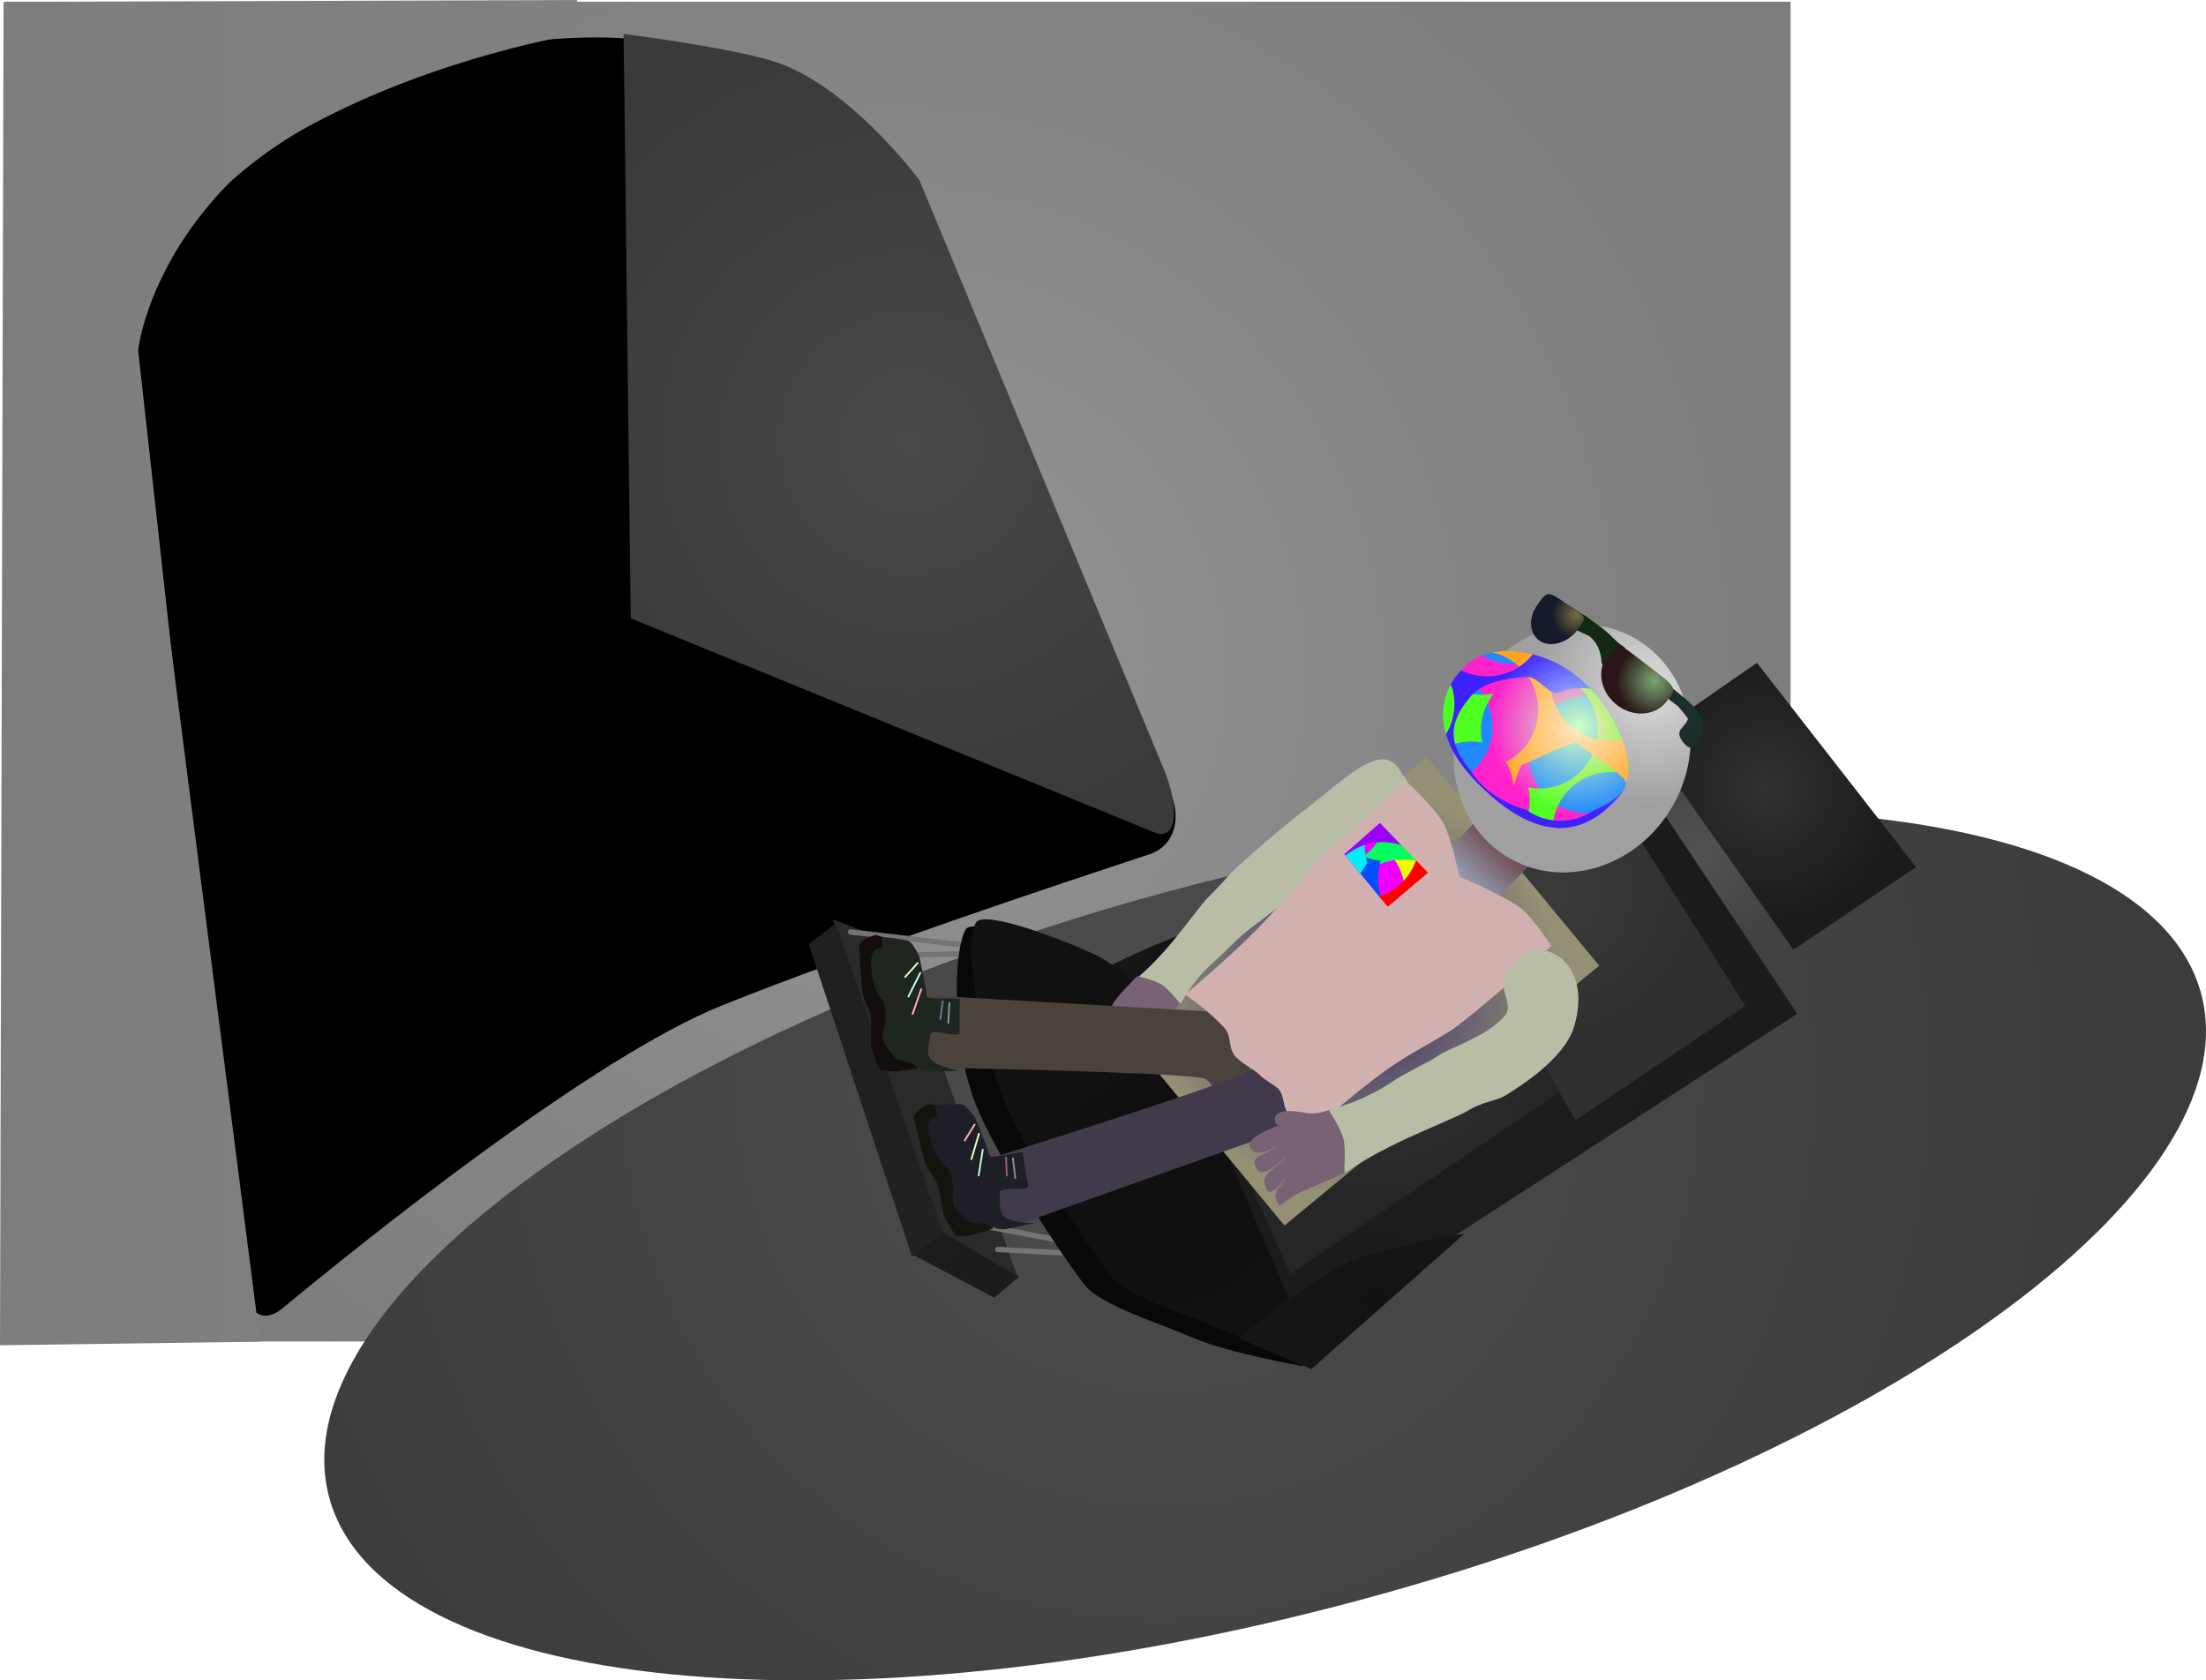 <svg version="1.1" xmlns="http://www.w3.org/2000/svg" xmlns:xlink="http://www.w3.org/1999/xlink" width="619.063" height="471.58" viewBox="0,0,619.063,471.58"><defs><radialGradient cx="240" cy="180" r="250.5" gradientUnits="userSpaceOnUse" id="color-1"><stop offset="0" stop-color="#949494"/><stop offset="1" stop-color="#7d7d7d"/></radialGradient><radialGradient cx="243.512" cy="115.551" r="114.5" gradientUnits="userSpaceOnUse" id="color-2"><stop offset="0" stop-color="#484848"/><stop offset="1" stop-color="#3a3a3a"/></radialGradient><radialGradient cx="313.801" cy="294.913" r="270.531" gradientUnits="userSpaceOnUse" id="color-3"><stop offset="0" stop-color="#4d4d4d"/><stop offset="1" stop-color="#3c3c3c"/></radialGradient><radialGradient cx="228.978" cy="301.729" r="66" gradientUnits="userSpaceOnUse" id="color-4"><stop offset="0" stop-color="#2a2a2a"/><stop offset="1" stop-color="#2a2a2a"/></radialGradient><radialGradient cx="222.204" cy="306.863" r="66" gradientUnits="userSpaceOnUse" id="color-5"><stop offset="0" stop-color="#1d1d1d"/><stop offset="1" stop-color="#1b1b1b"/></radialGradient><radialGradient cx="349.584" cy="466.239" r="249.957" gradientUnits="userSpaceOnUse" id="color-6"><stop offset="0" stop-color="#222222"/><stop offset="1" stop-color="#202020"/></radialGradient><radialGradient cx="308.172" cy="327.182" r="65" gradientUnits="userSpaceOnUse" id="color-7"><stop offset="0" stop-color="#090909"/><stop offset="1" stop-color="#080808"/></radialGradient><radialGradient cx="465.651" cy="230.72" r="26.5" gradientUnits="userSpaceOnUse" id="color-8"><stop offset="0" stop-color="#525252"/><stop offset="1" stop-color="#424242"/></radialGradient><radialGradient cx="389.18" cy="275.01" r="84" gradientUnits="userSpaceOnUse" id="color-9"><stop offset="0" stop-color="#1d1d1d"/><stop offset="1" stop-color="#1b1b1b"/></radialGradient><radialGradient cx="423.823" cy="241.419" r="44.75" gradientUnits="userSpaceOnUse" id="color-10"><stop offset="0" stop-color="#3a3a3a"/><stop offset="1" stop-color="#2f2f2f"/></radialGradient><radialGradient cx="376.452" cy="281.175" r="48.5" gradientUnits="userSpaceOnUse" id="color-11"><stop offset="0" stop-color="#343434"/><stop offset="1" stop-color="#262626"/></radialGradient><radialGradient cx="333.552" cy="257.025" r="26.25" gradientUnits="userSpaceOnUse" id="color-12"><stop offset="0" stop-color="#121212"/><stop offset="1" stop-color="#161616"/></radialGradient><radialGradient cx="315.51" cy="324.649" r="65" gradientUnits="userSpaceOnUse" id="color-13"><stop offset="0" stop-color="#101010"/><stop offset="1" stop-color="#111111"/></radialGradient><radialGradient cx="483.59" cy="212.604" r="36.25" gradientUnits="userSpaceOnUse" id="color-14"><stop offset="0" stop-color="#313131"/><stop offset="1" stop-color="#1b1b1b"/></radialGradient><radialGradient cx="374.115" cy="355.702" r="26.25" gradientUnits="userSpaceOnUse" id="color-15"><stop offset="0" stop-color="#121212"/><stop offset="1" stop-color="#161616"/></radialGradient><linearGradient x1="-11.988" y1="179.285" x2="150.93" y2="179.285" gradientUnits="userSpaceOnUse" id="color-16"><stop offset="0" stop-color="#7d7d7d"/><stop offset="1" stop-color="#818181"/></linearGradient><radialGradient cx="368.438" cy="269.71" r="57.271" gradientUnits="userSpaceOnUse" id="color-17"><stop offset="0" stop-color="#33266a"/><stop offset="1" stop-color="#949074"/></radialGradient><linearGradient x1="410.624" y1="227.138" x2="398.597" y2="239.69" gradientUnits="userSpaceOnUse" id="color-18"><stop offset="0" stop-color="#694444"/><stop offset="1" stop-color="#98a1b9"/></linearGradient><radialGradient cx="451.348" cy="184.163" r="33.285" gradientUnits="userSpaceOnUse" id="color-19"><stop offset="0" stop-color="#dcdcdc"/><stop offset="1" stop-color="#a0a0a0"/></radialGradient><radialGradient cx="462.721" cy="191.439" r="25.553" gradientUnits="userSpaceOnUse" id="color-20"><stop offset="0" stop-color="#1c2f30"/><stop offset="1" stop-color="#142913"/></radialGradient><radialGradient cx="430.261" cy="164.072" r="6.726" gradientUnits="userSpaceOnUse" id="color-21"><stop offset="0" stop-color="#786c41"/><stop offset="1" stop-color="#141a29"/></radialGradient><radialGradient cx="452.289" cy="182.664" r="10.589" gradientUnits="userSpaceOnUse" id="color-22"><stop offset="0" stop-color="#7ba676"/><stop offset="1" stop-color="#291616"/></radialGradient><radialGradient cx="430.981" cy="195.474" r="25.002" gradientUnits="userSpaceOnUse" id="color-23"><stop offset="0" stop-color="#d1ffc4"/><stop offset="1" stop-color="#2188ff"/></radialGradient><radialGradient cx="430.981" cy="195.474" r="25.002" gradientUnits="userSpaceOnUse" id="color-24"><stop offset="0" stop-color="#ceffc4"/><stop offset="1" stop-color="#ff21cc"/></radialGradient><radialGradient cx="430.981" cy="195.474" r="25.002" gradientUnits="userSpaceOnUse" id="color-25"><stop offset="0" stop-color="#ffe9c4"/><stop offset="1" stop-color="#4fff21"/></radialGradient><radialGradient cx="430.981" cy="195.474" r="25.002" gradientUnits="userSpaceOnUse" id="color-26"><stop offset="0" stop-color="#ffe9c4"/><stop offset="1" stop-color="#4fff21"/></radialGradient><radialGradient cx="430.981" cy="195.474" r="25.002" gradientUnits="userSpaceOnUse" id="color-27"><stop offset="0" stop-color="#ffe9c4"/><stop offset="1" stop-color="#ffa321"/></radialGradient><radialGradient cx="430.981" cy="195.474" r="25.002" gradientUnits="userSpaceOnUse" id="color-28"><stop offset="0" stop-color="#c4f0ff"/><stop offset="1" stop-color="#3d21ff"/></radialGradient></defs><g transform="translate(11.988,8.482)"><g data-paper-data="{&quot;isPaintingLayer&quot;:true}" fill-rule="nonzero" stroke-linejoin="miter" stroke-miterlimit="10" stroke-dasharray="" stroke-dashoffset="0" style="mix-blend-mode: normal"><path d="M-10.5,368v-376h501v376z" fill="url(#color-1)" stroke="none" stroke-width="0" stroke-linecap="butt"/><path d="M55.637,350.092c-3.894,-35.123 -28.86,-260.284 -28.86,-260.284c0,0 6.135,-58.737 90.38,-83.324c88.943,-19.999 123.112,33.738 123.112,33.738c0,0 65.075,148.361 76.164,173.643c3.099,7.064 1.472,14.998 -6.005,17.453c-24.825,8.152 -82.744,27.484 -119.814,42.369c-36.1,14.495 -99.117,64.983 -123.292,84.95c-6.184,5.108 -10.697,0.368 -11.685,-8.545z" fill="#000000" stroke="none" stroke-width="NaN" stroke-linecap="butt"/><path d="M165.012,165.051l-2,-164c0,0 26.594,3.294 40.842,7.295c21.804,6.123 42.158,33.705 42.158,33.705c0,0 56.323,135.754 68.658,165.482c4.55,10.966 3.547,20.148 -2.691,17.598c-21.798,-8.911 -146.967,-60.081 -146.967,-60.081z" fill="url(#color-2)" stroke="none" stroke-width="0" stroke-linecap="butt"/><path d="M605.693,270.33c14.79,54.929 -90.81,131.12 -235.865,170.178c-145.055,39.058 -274.635,26.192 -289.426,-28.737c-14.79,-54.929 90.81,-131.12 235.865,-170.178c145.055,-39.058 274.635,-26.192 289.426,28.737z" fill="url(#color-3)" stroke="none" stroke-width="NaN" stroke-linecap="butt"/><g data-paper-data="{&quot;index&quot;:null}"><path d="M221.721,249.514l18.636,7.208l33.462,93.837l-22.259,-11.991z" fill="url(#color-4)" stroke="none" stroke-width="0" stroke-linecap="butt"/><path d="M252.453,337.264l21.462,12.595l-6.871,5.834l-22.96,-12.087z" fill="url(#color-5)" stroke="none" stroke-width="0" stroke-linecap="butt"/><path d="M243.988,344.306l-29.012,-87.798l7.587,-5.883l30.01,86.549z" data-paper-data="{&quot;index&quot;:null}" fill="url(#color-6)" stroke="none" stroke-width="0" stroke-linecap="butt"/><path d="M226.682,253.067l49.674,5.719l-37.993,0.88" fill="none" stroke="#747474" stroke-width="1.5" stroke-linecap="round"/><path d="M255.925,334.049l55.245,10.406l-43.14,-2.284" fill="none" stroke="#747474" stroke-width="1.5" stroke-linecap="round"/><path d="M261.552,300.703c-6.533,-17.094 -5.977,-42.563 -2.561,-48.303c2.176,-3.656 19.206,5.023 28.791,9.471c7.942,3.686 20.287,15.942 20.287,15.942l45.548,97.127c0,0 -20.995,-3.761 -30.444,-7.84c-9.808,-4.234 -25.98,-9.117 -30.686,-14.88c-4.673,-5.722 -24.858,-35.617 -30.935,-51.518z" fill="url(#color-7)" stroke="none" stroke-width="0" stroke-linecap="butt"/><path d="M447.246,210.564l11.475,-7.129l27.957,45.071l-12.44,8.382z" fill="url(#color-8)" stroke="none" stroke-width="0" stroke-linecap="butt"/><path d="M314.438,275.933l123.018,-82.286l54.905,82.381l-141.83,91.947z" fill="url(#color-9)" stroke="none" stroke-width="0" stroke-linecap="butt"/><path d="M386.041,228.893l43.809,-30.724l47.938,75.62l-47.685,32.13z" fill="url(#color-10)" stroke="none" stroke-width="0" stroke-linecap="butt"/><path d="M321.129,282.88l69.103,-47.767l35.257,63.063l-75.467,50.85z" fill="url(#color-11)" stroke="none" stroke-width="0" stroke-linecap="butt"/><path d="M299.119,262.741c0,0 17.843,-8.949 28.219,-11.424c8.731,-2.083 31.616,-3.571 31.616,-3.571l-43.124,29.057z" fill="url(#color-12)" stroke="none" stroke-width="0" stroke-linecap="butt"/><path d="M268.889,298.17c-6.533,-17.094 -10.412,-41.987 -6.996,-47.727c2.176,-3.656 23.641,4.446 33.226,8.895c7.942,3.686 20.287,15.942 20.287,15.942l42.23,99.362c0,0 -17.677,-5.996 -27.127,-10.075c-9.808,-4.234 -25.98,-9.117 -30.686,-14.88c-4.673,-5.722 -24.858,-35.617 -30.935,-51.518z" fill="url(#color-13)" stroke="none" stroke-width="0" stroke-linecap="butt"/><path d="M449.825,199.18l31.234,-21.649l44.659,57.331l-34.416,23.19z" fill="url(#color-14)" stroke="none" stroke-width="0" stroke-linecap="butt"/><path d="M335.688,367.124c0,0 20.547,-17.425 32.578,-22.087c10.098,-3.914 30.792,-7.346 30.792,-7.346l-43.08,38.071z" fill="url(#color-15)" stroke="none" stroke-width="0" stroke-linecap="butt"/></g><path d="M-11.988,369.051l1,-377l160.918,-0.533l0.082,9.533c0,0 -39.47,6.291 -75.558,25.977c-26.803,14.62 -51.535,44.216 -49.362,61.142c8.79,68.486 35.921,279.882 35.921,279.882z" fill="url(#color-16)" stroke="none" stroke-width="0" stroke-linecap="butt"/><g><path d="M300.096,276.903l88.311,-72.947l48.373,58.561l-88.311,72.947z" fill="url(#color-17)" stroke="#ed6b00" stroke-width="0" stroke-linecap="butt"/><g data-paper-data="{&quot;index&quot;:null}" stroke="#000000" stroke-width="0" stroke-linecap="butt"><path d="M307.576,265.583c0,0 4.129,-3.333 9.62,-9.968c3.298,-3.985 8.339,-10.79 9.746,-12.159c3.138,-3.053 6.455,-7.02 8.57,-8.901c1.073,-0.954 9.802,-8.946 19.377,-16.322c11.416,-8.795 21.698,-19.786 26.661,-9.381c10.052,10.583 -21.546,27.781 -21.546,27.781c0,0 -7.958,4.735 -12.845,9.081c-2.272,2.021 -6.422,4.741 -10.221,7.935c-1.605,1.35 -6.286,6.068 -7.833,7.398c-6.434,5.533 -9.717,12.086 -9.717,12.086z" fill="#b8bda6"/><path d="M300.19,274.115c-1.097,-0.723 7.002,-8.664 7.002,-8.664c0,0 4.86,1.138 6.804,2.375c1.997,1.27 5.025,5.149 5.025,5.149c0,0 -1.688,2.285 -1.864,4.553c-0.302,3.881 -0.274,8.295 -3.199,9.637c-1.587,0.728 0.766,-5.682 -0.143,-5.541c-0.162,0.025 -6.834,8.372 -7.913,8.118c-1.762,-0.415 4.539,-9.364 3.163,-8.356c-2.825,2.069 -6.496,8.76 -7.795,8.224c-2.187,-0.904 6.95,-11.03 5.778,-10.616c-2.189,0.774 -6.665,7.762 -7.821,7.344c-3.367,-1.217 5.264,-8.846 3.87,-8.605c-2.634,0.455 -5.334,5.756 -6.366,4.98c-2.099,-1.576 3.976,-8.256 3.458,-8.598z" data-paper-data="{&quot;index&quot;:null}" fill="#786274"/></g><g><path d="M247.632,270.825l85.923,4.918c0,0 6.453,16.817 6.872,24.587c0.496,9.194 -10.67,2.116 -10.67,2.116c0,0 -0.646,-7.822 -4.326,-8.401c-11.253,-1.771 -76.706,-2.943 -76.706,-2.943z" data-paper-data="{&quot;index&quot;:null}" fill="#4a433c" stroke="#000000" stroke-width="0" stroke-linecap="butt"/><path d="M229.097,257.191c-0.113,-2.095 4.75,-3.337 4.75,-3.337c0,0 3.796,1.349 5.158,1.94c1.112,0.483 2.871,4.097 2.871,4.097c0,0 1.731,7.202 2.218,10.656c0.824,5.838 1.332,20.889 1.332,20.889c0,0 -4.489,0.716 -6.405,0.763c-1.422,0.035 -4.057,-0.507 -4.057,-0.507c0,0 -1.187,-1.993 -2.295,-5.91c-0.601,-2.125 0.172,-6.648 -0.444,-9.601c-0.49,-2.345 -2.019,-3.913 -2.315,-7.08c-0.485,-5.209 -0.731,-10.408 -0.812,-11.91z" data-paper-data="{&quot;index&quot;:null}" fill="#140d0d" stroke="#000000" stroke-width="0" stroke-linecap="butt"/><path d="M235.658,257.525c-0.113,-2.095 -0.166,-3.072 -0.166,-3.072c0,0 6.221,0.602 7.582,1.194c1.112,0.483 2.871,4.097 2.871,4.097c0,0 1.78,8.123 2.268,11.578c0.083,0.587 9.17,0.41 9.17,0.41c0,0 -0.169,8.362 -0.085,9.464c0.157,2.049 -8.332,-1.396 -8.217,0.75c0.066,1.226 -1.637,5.297 0.335,7.098c2.203,2.013 7.861,2.944 7.861,2.944l-7.732,0.223c0,0 -2.444,0.304 -4.889,-1.791c-1.673,-1.434 -4.591,-0.745 -6.201,-2.881c-2.342,-3.105 -2.52,-3.514 -2.702,-4.389c-0.524,-2.512 1.372,-3.321 0.63,-9.149c-0.355,-2.788 -2.674,-1.75 -3.745,-9.66c-1.134,-8.376 3.054,-6.186 3.02,-6.815z" data-paper-data="{&quot;index&quot;:null}" fill="#1f261f" stroke="#000000" stroke-width="0" stroke-linecap="butt"/><path d="M246.524,269.143l-2.401,6.908" fill="none" stroke="#ffb5b5" stroke-width="0.5" stroke-linecap="round"/><path d="M246.275,264.534l-3.339,6.651" fill="none" stroke="#bffdff" stroke-width="0.5" stroke-linecap="round"/><path d="M245.512,261.803l-3.488,3.885" fill="none" stroke="#eaffc1" stroke-width="0.5" stroke-linecap="round"/><path d="M254.12,278.593l0.316,-5.563" fill="none" stroke="#8d967b" stroke-width="0.5" stroke-linecap="round"/><path d="M252.56,272.515l-0.657,4.965" fill="none" stroke="#767796" stroke-width="0.5" stroke-linecap="round"/></g><g><path d="M265.421,316.73c0,0 62.49,-19.503 72.793,-24.362c3.369,-1.589 1.793,-9.278 1.793,-9.278c0,0 8.73,-9.928 10.835,-0.965c1.78,7.575 0.308,25.528 0.308,25.528l-81.085,28.845z" fill="#413a4a" stroke="#000000" stroke-width="0" stroke-linecap="butt"/><path d="M248.629,301.352c0,0 3.975,0.66 5.419,1.003c1.179,0.28 3.547,3.528 3.547,3.528c0,0 2.97,6.784 4.058,10.099c1.838,5.602 4.986,20.329 4.986,20.329c0,0 -4.293,1.495 -6.171,1.878c-1.394,0.284 -4.083,0.215 -4.083,0.215c0,0 -1.52,-1.753 -3.299,-5.414c-0.966,-1.987 -1,-6.575 -2.126,-9.373c-0.895,-2.222 -2.676,-3.497 -3.524,-6.562c-1.395,-5.043 -2.551,-10.117 -2.895,-11.582c-0.48,-2.042 4.089,-4.121 4.089,-4.121z" data-paper-data="{&quot;index&quot;:null}" fill="#12140d" stroke="#000000" stroke-width="0" stroke-linecap="butt"/><path d="M250.354,301.654c0,0 6.23,-0.502 7.674,-0.159c1.179,0.28 3.547,3.528 3.547,3.528c0,0 3.182,7.683 4.269,10.998c0.185,0.564 9.099,-1.21 9.099,-1.21c0,0 1.305,8.262 1.582,9.331c0.515,1.99 -8.448,0.092 -7.957,2.184c0.28,1.195 -0.679,5.502 1.578,6.928c2.523,1.594 8.256,1.515 8.256,1.515l-7.572,1.58c0,0 -2.353,0.729 -5.127,-0.903c-1.899,-1.117 -4.65,0.074 -6.611,-1.745c-2.852,-2.645 -3.099,-3.016 -3.433,-3.845c-0.958,-2.38 0.767,-3.511 -0.99,-9.117c-0.84,-2.681 -2.94,-1.252 -5.386,-8.85c-2.59,-8.046 1.918,-6.627 1.774,-7.241c-0.48,-2.043 -0.703,-2.995 -0.703,-2.995z" data-paper-data="{&quot;index&quot;:null}" fill="#1e1e26" stroke="#000000" stroke-width="0" stroke-linecap="butt"/><path d="M262.65,321.395l1.148,-7.223" fill="none" stroke="#c1ffce" stroke-width="0.5" stroke-linecap="round"/><path d="M260.626,316.814l2.117,-7.134" fill="none" stroke="#eaffc1" stroke-width="0.5" stroke-linecap="round"/><path d="M261.511,307.124l-2.75,4.439" fill="none" stroke="#ffb5b5" stroke-width="0.5" stroke-linecap="round"/><path d="M272.271,316.606l0.667,5.532" fill="none" stroke="#7d967f" stroke-width="0.5" stroke-linecap="round"/><path d="M270.561,321.433l-0.227,-5.003" fill="none" stroke="#966262" stroke-width="0.5" stroke-linecap="round"/></g><g stroke-linecap="butt"><path d="M391.584,232.97l12.026,-12.552l14.027,13.44l-12.026,12.552z" fill="url(#color-18)" stroke="#000000" stroke-width="0"/><path d="M400.817,185.674c9.564,-17.127 30.028,-23.913 45.707,-15.157c15.68,8.756 20.638,29.738 11.074,46.864c-9.564,17.127 -30.028,23.913 -45.707,15.157c-15.68,-8.756 -20.637,-29.737 -11.074,-46.864z" fill="url(#color-19)" stroke="none" stroke-width="0"/><path d="M456.705,188.023l-0.014,-0.014l-0.037,0.036l-1.105,-1.131c-0.426,-0.419 -0.515,-1.088 -0.192,-1.609c-4.036,-3.143 -8.577,-6.006 -11.204,-8.459c-0.376,-0.351 -0.872,-0.667 -1.415,-0.971c0.065,0.33 0.003,0.685 -0.202,0.984c-0.405,0.592 -1.212,0.744 -1.804,0.34c-0.088,-0.06 -0.166,-0.129 -0.234,-0.205l-0.517,-0.552c0.027,0.269 0.047,0.543 0.06,0.819c0,0 0.057,1.297 -1.24,1.354c-1.297,0.057 -1.354,-1.24 -1.354,-1.24c-0.134,-3.18 -1.392,-5.708 -3.424,-7.349c-1.39,-0.634 -2.769,-1.226 -4.033,-1.874c-0.956,-0.202 -1.981,-0.284 -3.06,-0.236l-0.111,-0.051l-0.005,0.04l-1.369,-0.187c-0.202,-0.023 -0.403,-0.095 -0.583,-0.218c-0.592,-0.405 -0.744,-1.212 -0.34,-1.804c0.102,-0.149 0.23,-0.271 0.373,-0.362l1.383,-0.928l0.371,0.554c0.453,-0.208 0.917,-0.354 1.389,-0.444l-0.61,-0.624c-0.439,-0.432 -0.52,-1.13 -0.16,-1.657c0.405,-0.592 1.212,-0.744 1.804,-0.34l1.3,0.888c0.478,0.327 1.019,0.684 1.601,1.068c0.869,0.387 1.814,1.044 2.764,1.85c2.062,1.42 4.223,3.04 5.825,4.731c0.652,0.586 1.263,1.163 1.822,1.7l1.233,0.842c0.27,0.184 0.448,0.452 0.524,0.745c4.698,3.013 8.678,7.145 13.07,10.836c3.188,2.68 7.173,5.291 8.619,9.315c0.579,3.224 -1.709,11.183 -5.745,5.617c-2.366,-3.263 1.149,-3.958 1.613,-6.293c-0.749,-1.086 -1.838,-2.306 -2.738,-3.411c-0.945,-0.765 -1.855,-1.409 -2.212,-1.653z" fill="url(#color-20)" stroke="none" stroke-width="0.5"/><path d="M427.927,161.194c5.298,3.733 5.675,3.084 2.935,6.873c-2.74,3.789 -7.496,5.305 -10.623,3.387c-3.127,-1.918 -3.44,-6.545 -0.7,-10.333c2.74,-3.789 2.738,-3.908 8.388,0.073z" data-paper-data="{&quot;index&quot;:null}" fill="url(#color-21)" stroke="#000000" stroke-width="0"/><path d="M439.276,175.322c3.256,-3.969 2.64,-3.406 10.864,2.753c8.77,6.568 8.613,6.582 5.357,10.552c-3.255,3.969 -9.526,4.209 -14.005,0.535c-4.48,-3.674 -5.472,-9.87 -2.216,-13.839z" fill="url(#color-22)" stroke="#000000" stroke-width="0"/><path d="M404.598,213.167c-22.197,-20.53 -5.815,-34.251 -5.815,-34.251c6.167,-7.229 21.955,-6.007 32.456,2.951c10.501,8.958 17.637,25.474 11.47,32.703c-6.167,7.229 -18.214,17.351 -38.111,-1.403z" data-paper-data="{&quot;index&quot;:null}" fill="url(#color-23)" stroke="#ed6b00" stroke-width="0"/><path d="M404.598,213.167c-1.668,-1.543 -3.118,-3.047 -4.374,-4.51c0.961,-0.709 1.858,-1.535 2.672,-2.477c5.918,-6.845 5.166,-17.192 -1.679,-23.11c-1.228,-1.062 -2.569,-1.909 -3.976,-2.544c0.879,-1.055 1.542,-1.611 1.542,-1.611c1.324,-1.552 3.091,-2.714 5.154,-3.494c5.108,3.202 11.514,3.283 16.648,0.43c3.761,1.273 7.453,3.284 10.654,6.015c1.867,1.593 3.627,3.424 5.225,5.4c-5.53,-1.021 -11.44,0.835 -15.384,5.397c-5.918,6.845 -5.166,17.192 1.679,23.11c4.404,3.807 10.256,4.854 15.447,3.294c-6.883,5.653 -17.753,9.045 -33.609,-5.9z" data-paper-data="{&quot;index&quot;:null}" fill="url(#color-24)" stroke="#ed6b00" stroke-width="0"/><path d="M431.239,181.866c8.294,7.075 14.489,18.866 13.688,27.071c-6.034,-1.877 -12.875,-0.155 -17.271,4.93c-2.483,2.872 -3.792,6.361 -3.969,9.88c-2.273,-0.26 -4.726,-0.948 -7.365,-2.194c1.05,-2.919 1.236,-6.06 0.588,-9.042c5.559,1.062 11.517,-0.788 15.484,-5.378c5.918,-6.845 5.166,-17.192 -1.679,-23.11c-4.058,-3.509 -9.348,-4.673 -14.215,-3.613c1.237,-1.527 2.155,-3.214 2.76,-4.978c4.214,1.228 8.403,3.381 11.979,6.432z" data-paper-data="{&quot;index&quot;:null}" fill="url(#color-25)" stroke="#ed6b00" stroke-width="0"/><path d="M407.26,186.115c-3.238,3.999 -4.292,9.094 -3.27,13.797c-3.011,-0.575 -6.14,-0.296 -9.006,0.81c-3.333,-7.237 -1.975,-13.003 -0.012,-16.784c3.727,2.375 8.159,3.076 12.287,2.177z" data-paper-data="{&quot;index&quot;:null}" fill="url(#color-26)" stroke="#ed6b00" stroke-width="0"/><path d="M415.004,206.237c-0.742,1.376 -1.541,3.504 -2.211,5.988c-0.205,-2.402 -0.936,-4.761 -2.181,-6.887c1.892,-0.939 3.633,-2.263 5.101,-3.961c5.918,-6.845 5.166,-17.192 -1.679,-23.11c-2.169,-1.875 -4.69,-3.081 -7.31,-3.635c5.192,-1.034 11.583,-0.115 17.452,2.674c-2.303,6.223 -0.662,13.489 4.654,18.084c4.118,3.56 9.503,4.706 14.428,3.565c1.711,4.564 2.271,9.002 1.174,12.456c-0.232,-0.649 -0.553,-1.193 -0.978,-1.604c-3.319,-3.208 -7.391,-5.532 -11.074,-8.314c-0.601,-0.454 -1.688,-1.722 -2.131,-1.6c-4.681,1.295 -8.959,3.754 -13.453,5.597c-0.368,0.151 -1.675,0.527 -1.792,0.746z" data-paper-data="{&quot;index&quot;:null}" fill="url(#color-27)" stroke="#ed6b00" stroke-width="0"/><path d="M404.598,213.167c-6.26,-5.79 -9.452,-11.039 -10.808,-15.591c2.613,-4.299 3.045,-9.484 1.404,-14.051c1.004,-1.82 2.121,-3.137 2.839,-3.886c6.537,3.253 14.689,1.817 19.685,-3.962c0.154,-0.178 0.303,-0.358 0.448,-0.541c4.578,1.16 9.188,3.415 13.074,6.73c1.081,0.922 2.127,1.925 3.126,2.989c-3.239,-0.559 -6.599,-0.136 -9.61,1.237c-3.158,-0.566 -5.254,-4.834 -8.454,-4.601c-5.489,0.399 -11.974,1.324 -15.573,5.487c-8.885,10.277 -3.704,16.144 1.679,23.11c3.121,4.039 8.281,7.033 13.922,8.701c5.736,4.128 13.415,4.051 19.036,0.057c0.25,-0.094 0.497,-0.193 0.74,-0.296c2.348,-1.001 5.281,-2.725 7.335,-4.974c-0.219,0.348 -0.462,0.68 -0.73,0.994c-6.167,7.229 -18.214,17.351 -38.111,-1.403z" data-paper-data="{&quot;index&quot;:null}" fill="url(#color-28)" stroke="#ed6b00" stroke-width="0"/></g><g stroke-width="0" stroke-linecap="butt"><path d="M355.453,309.612c0,0 -4.049,-2.585 -5.952,-5.456c-1.638,-2.472 -1.01,-5.113 -2.7,-6.999c-0.837,-0.934 -4.049,-2.652 -5.274,-3.937c-1.621,-1.7 -5.833,-3.641 -7.208,-5.692c-1.721,-2.566 -0.606,-5.282 -2.809,-7.664c-4.85,-5.246 -10.938,-9.206 -10.938,-9.206c0,0 11.264,-9.394 19.598,-17.756c8.086,-8.113 13.16,-15.117 18.721,-20.485c6.284,-6.067 23.721,-21.654 23.721,-21.654c0,0 7.919,7.243 10.468,11.824c2.416,4.342 4.448,14.983 4.448,14.983c0,0 12.377,5.139 17.059,8.666c3.678,2.771 8.755,10.782 8.755,10.782c0,0 -16.428,14.749 -25.837,22.039c-5.013,3.884 -13.062,7.416 -20.62,12.878c-11.124,8.038 -21.431,17.679 -21.431,17.679z" fill="#d1b0b0" stroke="#292e32"/><path d="M365.307,231.243l9.929,-8.743l13.503,13.937l-11.287,9.529z" fill="#f200ff" stroke="none"/><path d="M382.301,241.872c-0.07,-3.706 -1.392,-7.41 -4.014,-10.427c-0.633,-0.729 -1.317,-1.388 -2.041,-1.977c1.8,0.183 3.629,0.07 5.407,-0.345l7.086,7.314z" fill="#eeff00" stroke="none"/><path d="M367.287,233.643c1.626,-0.662 3.173,-1.598 4.573,-2.814c2.229,-1.937 3.808,-4.344 4.717,-6.945l8.856,9.141c-5.382,-1.073 -11.168,0.454 -15.159,4.24z" fill="#00ff5f" stroke="none"/><path d="M367.199,233.537c0.533,-0.879 0.978,-1.8 1.332,-2.748c2.135,1.288 4.513,2.052 6.939,2.279c-1.119,3.569 -0.998,7.463 0.41,10.992l-8.681,-10.523z" fill="#004fff" stroke="none"/><path d="M375.087,243.099c1.999,-0.661 3.904,-1.722 5.593,-3.19c2.224,-1.933 3.801,-4.333 4.711,-6.928l3.348,3.456l-11.287,9.529z" fill="#ff0000" stroke="none"/><path d="M371.23,226.028c-0.44,2.556 -0.275,5.205 0.513,7.712c-0.756,0.932 -1.396,1.932 -1.919,2.978l-4.516,-5.475l5.922,-5.215z" fill="#00efff" stroke="none"/><path d="M381.221,228.677c-5.193,-1.717 -11.116,-0.789 -15.609,2.935l-0.305,-0.369l9.929,-8.743z" fill="#9c00ff" stroke="none"/></g><g data-paper-data="{&quot;index&quot;:null}" stroke="#000000" stroke-width="0" stroke-linecap="butt"><path d="M361.181,302.908c0,0 9.169,-1.987 18.374,-8.372c2.214,-1.535 9.79,-5.134 12.05,-6.738c3.107,-2.204 14.388,-5.692 18.791,-11.365c3.177,-4.093 -5.015,-9.144 3.582,-15.334c5.469,-7.619 21.459,-0.362 15.782,18.504c-2.828,9.398 -16.136,17.291 -18.668,18.987c-3.1,2.077 -6.391,1.727 -11.306,4.721c-2.203,1.342 -12.378,5.503 -18.473,8.384c-10.149,4.797 -15.795,8.968 -15.795,8.968z" fill="#b8bda6"/><path d="M352.56,326.286c-2.846,1.274 -5.471,4.356 -5.874,3.091c-1.983,-3.6 0.531,-4.267 2.129,-7.498c0.846,-1.71 -4.454,8.268 -5.899,2.003c-0.899,-3.323 4.163,-4.96 5.966,-7.511c0.965,-1.365 -7.194,7.753 -8.55,2.373c-1.557,-2.801 2.879,-2.854 6.488,-5.78c0.39,-0.316 -6.054,4.18 -7.993,0.619c-1.753,-3.218 9.579,-6.751 9.606,-6.806c0.239,-0.503 -2.01,1.472 -2.518,-0.208c-1.33,-4.394 6.133,-3.207 8.765,-2.691c2.79,0.547 6.204,-0.845 6.204,-0.845c0,0 3.441,5.213 4.166,8.214c0.706,2.921 0.128,9.556 0.128,9.556c0,0 -7.084,3.008 -12.617,5.484z" data-paper-data="{&quot;index&quot;:null}" fill="#786274"/></g></g></g></g></svg>